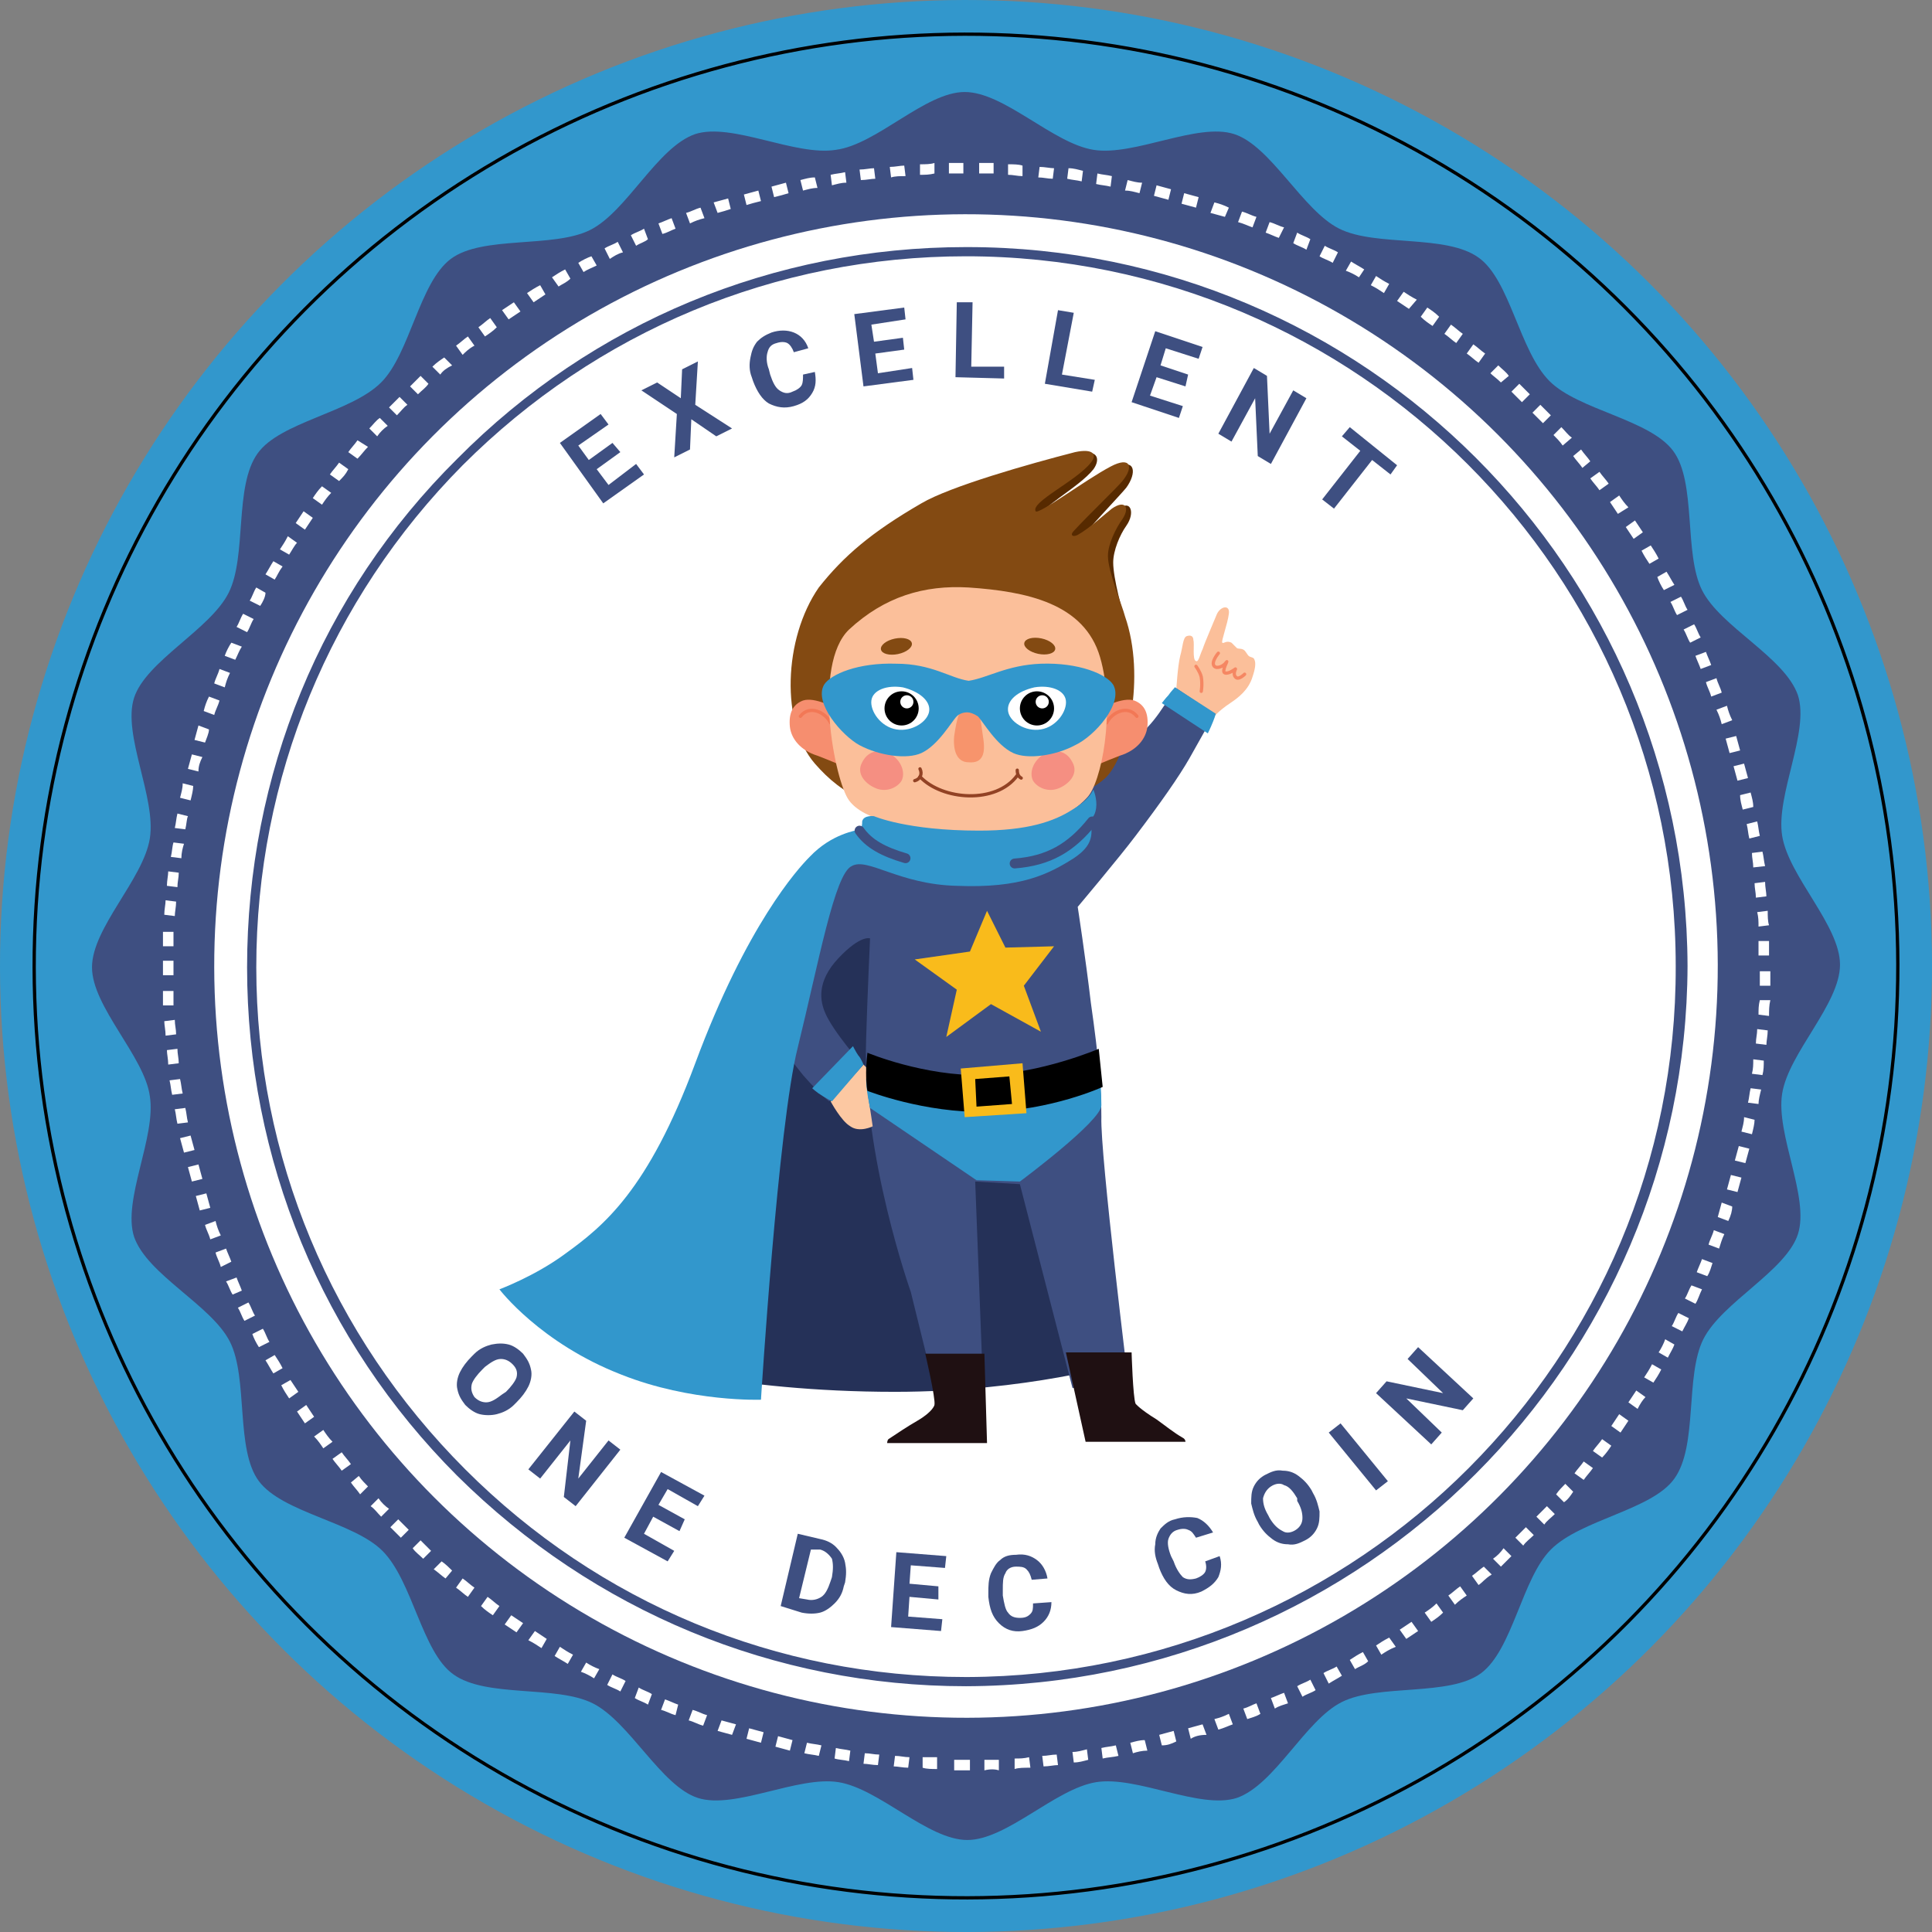 <?xml version="1.0" encoding="utf-8"?>
<!-- Generator: Adobe Illustrator 21.1.0, SVG Export Plug-In . SVG Version: 6.00 Build 0)  -->
<svg version="1.1" id="Layer_1" xmlns="http://www.w3.org/2000/svg" xmlns:xlink="http://www.w3.org/1999/xlink" x="0px" y="0px"
	 viewBox="0 0 147 147" style="enable-background:new 0 0 147 147;" xml:space="preserve">
<rect x="0" y="0" width="147" height="147" fill="#808080" stroke="none"/>
<style type="text/css">
	.st0{fill:#3297CC;}
	.st1{fill:#3E4F81;}
	.st2{fill:#FFFFFF;}
	.st3{fill:none;stroke:#000000;stroke-width:0.25;stroke-miterlimit:10;}
	.st4{fill:#FBBF9A;}
	.st5{fill:none;stroke:#F58763;stroke-width:0.25;stroke-linecap:round;stroke-linejoin:round;stroke-miterlimit:10;}
	.st6{fill:none;stroke:#F58763;stroke-width:0.25;stroke-linecap:round;stroke-miterlimit:10;}
	.st7{fill:#572A00;}
	.st8{fill:#253158;}
	.st9{fill:#834A12;}
	.st10{fill:#F68E6F;}
	.st11{fill:none;stroke:#F27856;stroke-width:0.25;stroke-linecap:round;stroke-miterlimit:10;}
	.st12{fill:#F58F82;}
	.st13{fill:#F7946C;}
	.st14{fill:none;stroke:#924224;stroke-width:0.25;stroke-linecap:round;stroke-miterlimit:10;}
	.st15{fill:none;stroke:#3E4F81;stroke-width:0.75;stroke-linecap:round;stroke-miterlimit:10;}
	.st16{fill:#1F1012;}
	.st17{fill:#FCC8A2;}
	.st18{fill:#F9BB1B;}
</style>
<g>
	
		<ellipse transform="matrix(1 -1.682620e-03 1.682620e-03 1 -0.124 0.124)" class="st0" cx="73.5" cy="73.5" rx="73.5" ry="73.5"/>
	<path class="st1" d="M73.4,7c3,0,6.7,3.9,9.8,4.4c3.1,0.5,7.9-2.1,10.7-1.2c2.8,0.9,5.2,5.8,8,7.2c2.8,1.4,8.1,0.4,10.6,2.2
		c2.4,1.7,3.1,7.1,5.4,9.4c2.2,2.2,7.6,2.9,9.4,5.3c1.8,2.4,0.8,7.8,2.2,10.6c1.4,2.8,6.3,5.1,7.3,8c0.9,2.8-1.7,7.6-1.2,10.7
		c0.5,3.1,4.4,6.8,4.4,9.8c0,3-3.9,6.7-4.4,9.8c-0.5,3.1,2.1,7.9,1.2,10.7c-0.9,2.8-5.8,5.2-7.2,8c-1.4,2.8-0.4,8.1-2.2,10.6
		c-1.7,2.4-7.1,3.1-9.4,5.4c-2.2,2.2-2.9,7.6-5.3,9.4c-2.4,1.8-7.8,0.8-10.6,2.2c-2.8,1.4-5.1,6.3-8,7.3c-2.8,0.9-7.6-1.7-10.7-1.2
		c-3.1,0.5-6.8,4.4-9.8,4.4c-3,0-6.7-3.9-9.8-4.4c-3.1-0.5-7.9,2.1-10.7,1.2c-2.8-0.9-5.2-5.8-8-7.2c-2.8-1.4-8.1-0.4-10.6-2.2
		c-2.4-1.7-3.1-7.1-5.4-9.4c-2.2-2.2-7.6-2.9-9.4-5.3c-1.8-2.4-0.8-7.8-2.2-10.6c-1.4-2.8-6.3-5.1-7.3-8c-0.9-2.8,1.7-7.6,1.2-10.7
		C11,80.4,7,76.6,7,73.6c0-3,3.9-6.7,4.4-9.8c0.5-3.1-2.1-7.9-1.2-10.7c0.9-2.8,5.8-5.2,7.2-8c1.4-2.8,0.4-8.1,2.2-10.6
		c1.7-2.4,7.1-3.1,9.4-5.4c2.2-2.2,2.9-7.6,5.3-9.4c2.4-1.8,7.8-0.8,10.6-2.2c2.8-1.4,5.1-6.3,8-7.3c2.8-0.9,7.6,1.7,10.7,1.2
		C66.7,11,70.4,7,73.4,7z"/>
	<g>
		<path class="st2" d="M73.8,134.7l-0.1,0c-0.4,0-0.8,0-1.1,0l0-0.8c0.4,0,0.7,0,1.1,0l0.1,0L73.8,134.7z M74.9,134.7l0-0.8
			c0.4,0,0.7,0,1.1,0l0,0.8C75.7,134.6,75.3,134.6,74.9,134.7z M71.3,134.6c-0.4,0-0.8,0-1.1-0.1l0-0.8c0.4,0,0.7,0,1.1,0
			L71.3,134.6z M77.2,134.6l0-0.8c0.4,0,0.7,0,1.1-0.1l0.1,0.8C77.9,134.5,77.5,134.5,77.2,134.6z M69.1,134.5
			c-0.4,0-0.8-0.1-1.1-0.1l0.1-0.8c0.4,0,0.7,0.1,1.1,0.1L69.1,134.5z M79.4,134.4l-0.1-0.8c0.4,0,0.7-0.1,1.1-0.1l0.1,0.8
			C80.2,134.3,79.8,134.4,79.4,134.4z M66.8,134.3c-0.4,0-0.8-0.1-1.1-0.1l0.1-0.8c0.4,0,0.7,0.1,1.1,0.1L66.8,134.3z M81.7,134.1
			l-0.1-0.8c0.4,0,0.7-0.1,1.1-0.2l0.1,0.8C82.4,134,82.1,134.1,81.7,134.1z M64.6,134c-0.4-0.1-0.8-0.1-1.1-0.2l0.1-0.8
			c0.4,0.1,0.7,0.1,1.1,0.2L64.6,134z M83.9,133.8l-0.1-0.8c0.4-0.1,0.7-0.1,1.1-0.2l0.2,0.8C84.7,133.7,84.3,133.7,83.9,133.8z
			 M62.3,133.6c-0.4-0.1-0.7-0.1-1.1-0.2l0.2-0.8c0.4,0.1,0.7,0.1,1.1,0.2L62.3,133.6z M86.2,133.4l-0.2-0.8
			c0.4-0.1,0.7-0.2,1.1-0.2l0.2,0.8C86.9,133.2,86.5,133.3,86.2,133.4z M60.1,133.2c-0.4-0.1-0.7-0.2-1.1-0.3l0.2-0.8
			c0.4,0.1,0.7,0.2,1.1,0.3L60.1,133.2z M88.4,132.8l-0.2-0.8c0.4-0.1,0.7-0.2,1.1-0.3l0.2,0.8C89.1,132.7,88.8,132.8,88.4,132.8z
			 M57.9,132.6c-0.4-0.1-0.7-0.2-1.1-0.3l0.2-0.8c0.4,0.1,0.7,0.2,1.1,0.3L57.9,132.6z M90.6,132.3l-0.2-0.8
			c0.4-0.1,0.7-0.2,1.1-0.3l0.3,0.8C91.3,132,90.9,132.1,90.6,132.3z M55.7,132c-0.4-0.1-0.7-0.2-1.1-0.3l0.3-0.8
			c0.4,0.1,0.7,0.2,1.1,0.3L55.7,132z M92.7,131.6l-0.3-0.8c0.4-0.1,0.7-0.2,1.1-0.4l0.3,0.8C93.5,131.3,93.1,131.5,92.7,131.6z
			 M53.5,131.3c-0.4-0.1-0.7-0.3-1.1-0.4l0.3-0.8c0.4,0.1,0.7,0.3,1.1,0.4L53.5,131.3z M94.9,130.8l-0.3-0.8c0.4-0.1,0.7-0.3,1-0.4
			l0.3,0.8C95.6,130.6,95.2,130.7,94.9,130.8z M51.4,130.5c-0.4-0.1-0.7-0.3-1.1-0.4l0.3-0.8c0.3,0.1,0.7,0.3,1,0.4L51.4,130.5z
			 M97,130l-0.3-0.8c0.3-0.1,0.7-0.3,1-0.4l0.3,0.8C97.7,129.7,97.3,129.8,97,130z M49.3,129.7c-0.3-0.2-0.7-0.3-1-0.5l0.3-0.8
			c0.3,0.2,0.7,0.3,1,0.5L49.3,129.7z M99.1,129.1l-0.4-0.8c0.3-0.2,0.7-0.3,1-0.5l0.4,0.8C99.8,128.8,99.4,128.9,99.1,129.1z
			 M47.2,128.7c-0.3-0.2-0.7-0.3-1-0.5l0.4-0.8c0.3,0.2,0.7,0.3,1,0.5L47.2,128.7z M101.1,128.1l-0.4-0.8c0.3-0.2,0.7-0.3,1-0.5
			l0.4,0.7C101.8,127.7,101.4,127.9,101.1,128.1z M45.2,127.7c-0.3-0.2-0.7-0.4-1-0.5l0.4-0.7c0.3,0.2,0.7,0.4,1,0.5L45.2,127.7z
			 M103.1,127l-0.4-0.7c0.3-0.2,0.6-0.4,1-0.6l0.4,0.7C103.8,126.7,103.4,126.8,103.1,127z M43.2,126.6c-0.3-0.2-0.7-0.4-1-0.6
			l0.4-0.7c0.3,0.2,0.6,0.4,1,0.6L43.2,126.6z M105.1,125.9l-0.4-0.7c0.3-0.2,0.6-0.4,1-0.6l0.5,0.7
			C105.7,125.5,105.4,125.7,105.1,125.9z M41.2,125.4c-0.3-0.2-0.6-0.4-1-0.6l0.5-0.7c0.3,0.2,0.6,0.4,0.9,0.6L41.2,125.4z
			 M107,124.7l-0.5-0.7c0.3-0.2,0.6-0.4,0.9-0.6l0.5,0.7C107.6,124.3,107.3,124.5,107,124.7z M39.3,124.2c-0.3-0.2-0.6-0.4-0.9-0.6
			l0.5-0.7c0.3,0.2,0.6,0.4,0.9,0.6L39.3,124.2z M108.9,123.4l-0.5-0.7c0.3-0.2,0.6-0.4,0.9-0.7l0.5,0.7
			C109.5,123,109.2,123.2,108.9,123.4z M37.5,122.9c-0.3-0.2-0.6-0.4-0.9-0.7l0.5-0.7c0.3,0.2,0.6,0.5,0.9,0.7L37.5,122.9z
			 M110.7,122.1l-0.5-0.7c0.3-0.2,0.6-0.5,0.9-0.7l0.5,0.7C111.3,121.6,111,121.8,110.7,122.1z M35.6,121.5
			c-0.3-0.2-0.6-0.5-0.9-0.7l0.5-0.7c0.3,0.2,0.6,0.5,0.9,0.7L35.6,121.5z M112.5,120.6l-0.5-0.7c0.3-0.2,0.6-0.5,0.9-0.7l0.6,0.6
			C113,120.1,112.8,120.4,112.5,120.6z M33.9,120.1c-0.3-0.2-0.6-0.5-0.9-0.7l0.6-0.6c0.3,0.2,0.6,0.5,0.8,0.7L33.9,120.1z
			 M114.2,119.2l-0.6-0.6c0.3-0.2,0.6-0.5,0.8-0.8l0.6,0.6C114.8,118.6,114.5,118.9,114.2,119.2z M32.2,118.6
			c-0.3-0.3-0.6-0.5-0.8-0.8l0.6-0.6c0.3,0.3,0.5,0.5,0.8,0.8L32.2,118.6z M115.9,117.6l-0.6-0.6c0.3-0.3,0.5-0.5,0.8-0.8l0.6,0.6
			C116.4,117.1,116.1,117.3,115.9,117.6z M30.5,117c-0.3-0.3-0.5-0.5-0.8-0.8l0.6-0.6c0.3,0.3,0.5,0.5,0.8,0.8L30.5,117z M117.5,116
			l-0.6-0.6c0.3-0.3,0.5-0.5,0.8-0.8l0.6,0.6C118,115.5,117.7,115.7,117.5,116z M29,115.4c-0.3-0.3-0.5-0.6-0.8-0.8l0.6-0.6
			c0.2,0.3,0.5,0.6,0.8,0.8L29,115.4z M119,114.3l-0.6-0.6c0.2-0.3,0.5-0.6,0.7-0.8l0.6,0.6C119.5,113.8,119.3,114.1,119,114.3z
			 M27.4,113.7c-0.2-0.3-0.5-0.6-0.7-0.9l0.6-0.5c0.2,0.3,0.5,0.6,0.7,0.8L27.4,113.7z M120.5,112.6l-0.7-0.5
			c0.2-0.3,0.5-0.6,0.7-0.9l0.7,0.5C121,112,120.7,112.3,120.5,112.6z M26,111.9c-0.2-0.3-0.5-0.6-0.7-0.9l0.7-0.5
			c0.2,0.3,0.5,0.6,0.7,0.9L26,111.9z M121.9,110.9l-0.7-0.5c0.2-0.3,0.5-0.6,0.7-0.9l0.7,0.5C122.4,110.3,122.2,110.6,121.9,110.9z
			 M24.6,110.2c-0.2-0.3-0.4-0.6-0.7-0.9l0.7-0.5c0.2,0.3,0.4,0.6,0.7,0.9L24.6,110.2z M123.3,109l-0.7-0.5c0.2-0.3,0.4-0.6,0.6-0.9
			l0.7,0.5C123.7,108.4,123.5,108.7,123.3,109z M23.2,108.3c-0.2-0.3-0.4-0.6-0.6-0.9l0.7-0.5c0.2,0.3,0.4,0.6,0.6,0.9L23.2,108.3z
			 M124.6,107.2l-0.7-0.5c0.2-0.3,0.4-0.6,0.6-0.9l0.7,0.5C125,106.5,124.8,106.8,124.6,107.2z M22,106.4c-0.2-0.3-0.4-0.6-0.6-1
			l0.7-0.4c0.2,0.3,0.4,0.6,0.6,0.9L22,106.4z M125.8,105.2l-0.7-0.4c0.2-0.3,0.4-0.6,0.6-1l0.7,0.4
			C126.2,104.6,126,104.9,125.8,105.2z M20.8,104.5c-0.2-0.3-0.4-0.7-0.6-1l0.7-0.4c0.2,0.3,0.4,0.6,0.6,1L20.8,104.5z M126.9,103.3
			l-0.7-0.4c0.2-0.3,0.4-0.7,0.5-1l0.7,0.4C127.3,102.6,127.1,102.9,126.9,103.3z M19.7,102.5c-0.2-0.3-0.4-0.7-0.5-1l0.8-0.4
			c0.2,0.3,0.3,0.7,0.5,1L19.7,102.5z M128,101.3l-0.8-0.4c0.2-0.3,0.3-0.7,0.5-1l0.8,0.4C128.4,100.6,128.2,100.9,128,101.3z
			 M18.6,100.5c-0.2-0.3-0.3-0.7-0.5-1l0.8-0.4c0.2,0.3,0.3,0.7,0.5,1L18.6,100.5z M129,99.2l-0.8-0.4c0.2-0.3,0.3-0.7,0.5-1
			l0.8,0.3C129.3,98.5,129.2,98.9,129,99.2z M17.7,98.5c-0.2-0.3-0.3-0.7-0.5-1l0.8-0.3c0.1,0.3,0.3,0.7,0.4,1L17.7,98.5z
			 M129.9,97.1l-0.8-0.3c0.1-0.3,0.3-0.7,0.4-1l0.8,0.3C130.2,96.4,130.1,96.8,129.9,97.1z M16.8,96.4c-0.1-0.4-0.3-0.7-0.4-1.1
			l0.8-0.3c0.1,0.3,0.3,0.7,0.4,1L16.8,96.4z M130.8,95l-0.8-0.3c0.1-0.4,0.3-0.7,0.4-1.1l0.8,0.3C131,94.3,130.9,94.7,130.8,95z
			 M16,94.3c-0.1-0.4-0.3-0.7-0.4-1.1l0.8-0.3c0.1,0.4,0.2,0.7,0.4,1.1L16,94.3z M131.5,92.9l-0.8-0.3c0.1-0.4,0.2-0.7,0.3-1.1
			l0.8,0.3C131.8,92.1,131.7,92.5,131.5,92.9z M15.2,92.1c-0.1-0.4-0.2-0.7-0.3-1.1l0.8-0.2c0.1,0.4,0.2,0.7,0.3,1.1L15.2,92.1z
			 M132.2,90.7l-0.8-0.2c0.1-0.4,0.2-0.7,0.3-1.1l0.8,0.2C132.4,90,132.3,90.3,132.2,90.7z M14.6,89.9c-0.1-0.4-0.2-0.7-0.3-1.1
			l0.8-0.2c0.1,0.4,0.2,0.7,0.3,1.1L14.6,89.9z M132.8,88.5l-0.8-0.2c0.1-0.4,0.2-0.7,0.3-1.1l0.8,0.2
			C133,87.8,132.9,88.1,132.8,88.5z M14,87.7c-0.1-0.4-0.2-0.7-0.3-1.1l0.8-0.2c0.1,0.4,0.2,0.7,0.3,1.1L14,87.7z M133.3,86.3
			l-0.8-0.2c0.1-0.4,0.2-0.7,0.2-1.1l0.8,0.2C133.5,85.5,133.4,85.9,133.3,86.3z M13.5,85.5c-0.1-0.4-0.1-0.7-0.2-1.1l0.8-0.1
			c0.1,0.4,0.1,0.7,0.2,1.1L13.5,85.5z M133.8,84l-0.8-0.1c0.1-0.4,0.1-0.7,0.2-1.1l0.8,0.1C133.9,83.3,133.8,83.7,133.8,84z
			 M13.1,83.3c-0.1-0.4-0.1-0.7-0.2-1.1l0.8-0.1c0.1,0.4,0.1,0.7,0.2,1.1L13.1,83.3z M134.1,81.8l-0.8-0.1c0.1-0.4,0.1-0.7,0.1-1.1
			l0.8,0.1C134.2,81.1,134.2,81.4,134.1,81.8z M12.8,81c0-0.4-0.1-0.8-0.1-1.1l0.8-0.1c0,0.4,0.1,0.7,0.1,1.1L12.8,81z M134.4,79.5
			l-0.8-0.1c0-0.4,0.1-0.7,0.1-1.1l0.8,0.1C134.5,78.8,134.4,79.2,134.4,79.5z M12.6,78.8c0-0.4-0.1-0.8-0.1-1.1l0.8-0.1
			c0,0.4,0.1,0.7,0.1,1.1L12.6,78.8z M134.6,77.3l-0.8-0.1c0-0.4,0-0.7,0.1-1.1l0.8,0C134.6,76.5,134.6,76.9,134.6,77.3z M12.4,76.5
			c0-0.4,0-0.8,0-1.1l0.8,0c0,0.4,0,0.7,0,1.1L12.4,76.5z M134.7,75l-0.8,0c0-0.4,0-0.7,0-1.1l0.8,0C134.7,74.3,134.7,74.6,134.7,75
			z M12.4,74.2l0-0.6l0-0.5l0.8,0l0,0.5l0,0.6L12.4,74.2z M133.8,72.7c0-0.4,0-0.7,0-1.1l0.8,0c0,0.4,0,0.8,0,1.1L133.8,72.7z
			 M13.2,72l-0.8,0c0-0.4,0-0.8,0-1.1l0.8,0C13.2,71.2,13.2,71.6,13.2,72z M133.8,70.5c0-0.4,0-0.7-0.1-1.1l0.8-0.1
			c0,0.4,0,0.8,0.1,1.1L133.8,70.5z M13.3,69.7l-0.8-0.1c0-0.4,0.1-0.8,0.1-1.1l0.8,0.1C13.4,69,13.3,69.4,13.3,69.7z M133.6,68.3
			c0-0.4-0.1-0.7-0.1-1.1l0.8-0.1c0,0.4,0.1,0.8,0.1,1.1L133.6,68.3z M13.5,67.5l-0.8-0.1c0-0.4,0.1-0.8,0.1-1.1l0.8,0.1
			C13.6,66.8,13.5,67.1,13.5,67.5z M133.4,66c0-0.4-0.1-0.7-0.1-1.1l0.8-0.1c0.1,0.4,0.1,0.7,0.2,1.1L133.4,66z M13.8,65.3l-0.8-0.1
			c0.1-0.4,0.1-0.8,0.2-1.1l0.8,0.1C13.9,64.5,13.8,64.9,13.8,65.3z M133.1,63.8c-0.1-0.4-0.1-0.7-0.2-1.1l0.8-0.2
			c0.1,0.4,0.1,0.7,0.2,1.1L133.1,63.8z M14.1,63.1l-0.8-0.1c0.1-0.4,0.1-0.7,0.2-1.1l0.8,0.2C14.2,62.3,14.2,62.7,14.1,63.1z
			 M132.6,61.6c-0.1-0.4-0.2-0.7-0.2-1.1l0.8-0.2c0.1,0.4,0.2,0.7,0.2,1.1L132.6,61.6z M14.5,60.9l-0.8-0.2c0.1-0.4,0.2-0.7,0.2-1.1
			l0.8,0.2C14.7,60.1,14.6,60.5,14.5,60.9z M132.2,59.4c-0.1-0.4-0.2-0.7-0.3-1.1l0.8-0.2c0.1,0.4,0.2,0.7,0.3,1.1L132.2,59.4z
			 M15.1,58.7l-0.8-0.2c0.1-0.4,0.2-0.7,0.3-1.1l0.8,0.2C15.2,58,15.1,58.3,15.1,58.7z M131.6,57.3c-0.1-0.4-0.2-0.7-0.3-1.1
			l0.8-0.2c0.1,0.4,0.2,0.7,0.3,1.1L131.6,57.3z M15.6,56.5l-0.8-0.2c0.1-0.4,0.2-0.7,0.3-1.1l0.8,0.3
			C15.9,55.8,15.7,56.2,15.6,56.5z M131,55.1c-0.1-0.4-0.2-0.7-0.4-1.1l0.8-0.3c0.1,0.4,0.2,0.7,0.4,1.1L131,55.1z M16.3,54.4
			l-0.8-0.3c0.1-0.4,0.2-0.7,0.4-1.1l0.8,0.3C16.6,53.7,16.4,54,16.3,54.4z M130.2,53c-0.1-0.4-0.3-0.7-0.4-1.1l0.8-0.3
			c0.1,0.4,0.3,0.7,0.4,1.1L130.2,53z M17.1,52.3L16.3,52c0.1-0.4,0.3-0.7,0.4-1.1l0.8,0.3C17.3,51.6,17.2,51.9,17.1,52.3z
			 M129.4,50.9c-0.1-0.3-0.3-0.7-0.4-1l0.8-0.3c0.1,0.3,0.3,0.7,0.4,1L129.4,50.9z M17.9,50.2l-0.8-0.3c0.1-0.3,0.3-0.7,0.5-1
			l0.8,0.3C18.2,49.5,18.1,49.8,17.9,50.2z M128.6,48.9c-0.2-0.3-0.3-0.7-0.5-1l0.8-0.4c0.2,0.3,0.3,0.7,0.5,1L128.6,48.9z
			 M18.8,48.1l-0.8-0.4c0.2-0.3,0.3-0.7,0.5-1l0.8,0.4C19.1,47.4,19,47.8,18.8,48.1z M127.6,46.8c-0.2-0.3-0.3-0.7-0.5-1l0.8-0.4
			c0.2,0.3,0.3,0.7,0.5,1L127.6,46.8z M19.8,46.1l-0.8-0.4c0.2-0.3,0.3-0.7,0.5-1l0.7,0.4C20.2,45.4,20,45.8,19.8,46.1z M126.6,44.9
			c-0.2-0.3-0.4-0.7-0.5-1l0.7-0.4c0.2,0.3,0.4,0.7,0.6,1L126.6,44.9z M20.9,44.1l-0.7-0.4c0.2-0.3,0.4-0.7,0.6-1l0.7,0.4
			C21.2,43.5,21.1,43.8,20.9,44.1z M125.5,42.9c-0.2-0.3-0.4-0.6-0.6-1l0.7-0.4c0.2,0.3,0.4,0.6,0.6,1L125.5,42.9z M22,42.2
			l-0.7-0.4c0.2-0.3,0.4-0.6,0.6-1l0.7,0.5C22.4,41.5,22.2,41.9,22,42.2z M124.3,41c-0.2-0.3-0.4-0.6-0.6-0.9l0.7-0.5
			c0.2,0.3,0.4,0.6,0.6,0.9L124.3,41z M23.2,40.3l-0.7-0.5c0.2-0.3,0.4-0.6,0.6-0.9l0.7,0.5C23.6,39.7,23.4,40,23.2,40.3z
			 M123.1,39.1c-0.2-0.3-0.4-0.6-0.6-0.9l0.7-0.5c0.2,0.3,0.4,0.6,0.7,0.9L123.1,39.1z M24.5,38.4l-0.7-0.5c0.2-0.3,0.4-0.6,0.7-0.9
			l0.7,0.5C24.9,37.8,24.7,38.1,24.5,38.4z M121.7,37.3c-0.2-0.3-0.5-0.6-0.7-0.9l0.7-0.5c0.2,0.3,0.5,0.6,0.7,0.9L121.7,37.3z
			 M25.8,36.6l-0.7-0.5c0.2-0.3,0.5-0.6,0.7-0.9l0.7,0.5C26.3,36.1,26.1,36.3,25.8,36.6z M120.4,35.6c-0.2-0.3-0.5-0.6-0.7-0.9
			l0.6-0.5c0.2,0.3,0.5,0.6,0.7,0.9L120.4,35.6z M27.2,34.9l-0.7-0.5c0.2-0.3,0.5-0.6,0.7-0.9L28,34C27.7,34.3,27.5,34.6,27.2,34.9z
			 M118.9,33.9c-0.2-0.3-0.5-0.6-0.7-0.8l0.6-0.6c0.3,0.3,0.5,0.6,0.8,0.8L118.9,33.9z M28.7,33.2l-0.6-0.6c0.3-0.3,0.5-0.6,0.8-0.8
			l0.6,0.6C29.2,32.6,28.9,32.9,28.7,33.2z M117.4,32.2c-0.3-0.3-0.5-0.5-0.8-0.8l0.6-0.6c0.3,0.3,0.5,0.5,0.8,0.8L117.4,32.2z
			 M30.2,31.6L29.6,31c0.3-0.3,0.5-0.5,0.8-0.8l0.6,0.6C30.7,31,30.5,31.3,30.2,31.6z M115.8,30.6c-0.3-0.3-0.5-0.5-0.8-0.8l0.6-0.6
			c0.3,0.3,0.5,0.5,0.8,0.8L115.8,30.6z M31.8,30l-0.6-0.6c0.3-0.3,0.5-0.5,0.8-0.8l0.6,0.6C32.4,29.5,32.1,29.7,31.8,30z
			 M114.2,29.1c-0.3-0.3-0.6-0.5-0.8-0.7l0.6-0.6c0.3,0.3,0.6,0.5,0.8,0.8L114.2,29.1z M33.5,28.5l-0.6-0.6c0.3-0.3,0.6-0.5,0.9-0.7
			l0.6,0.6C34,28,33.7,28.2,33.5,28.5z M112.5,27.6c-0.3-0.2-0.6-0.5-0.9-0.7l0.5-0.7c0.3,0.2,0.6,0.5,0.9,0.7L112.5,27.6z M35.2,27
			l-0.5-0.7c0.3-0.2,0.6-0.5,0.9-0.7l0.5,0.7C35.7,26.5,35.4,26.8,35.2,27z M110.8,26.1c-0.3-0.2-0.6-0.5-0.9-0.7l0.5-0.7
			c0.3,0.2,0.6,0.5,0.9,0.7L110.8,26.1z M36.9,25.6l-0.5-0.7c0.3-0.2,0.6-0.5,0.9-0.7l0.5,0.7C37.5,25.2,37.2,25.4,36.9,25.6z
			 M109,24.8c-0.3-0.2-0.6-0.4-0.9-0.7l0.5-0.7c0.3,0.2,0.6,0.4,0.9,0.7L109,24.8z M38.7,24.3l-0.5-0.7c0.3-0.2,0.6-0.4,0.9-0.6
			l0.5,0.7C39.3,23.9,39,24.1,38.7,24.3z M107.2,23.5c-0.3-0.2-0.6-0.4-0.9-0.6l0.5-0.7c0.3,0.2,0.6,0.4,1,0.6L107.2,23.5z M40.6,23
			l-0.5-0.7c0.3-0.2,0.6-0.4,1-0.6l0.4,0.7C41.2,22.6,40.9,22.8,40.6,23z M105.3,22.3c-0.3-0.2-0.6-0.4-1-0.6l0.4-0.7
			c0.3,0.2,0.6,0.4,1,0.6L105.3,22.3z M42.5,21.8L42,21.1c0.3-0.2,0.6-0.4,1-0.6l0.4,0.7C43.1,21.5,42.8,21.6,42.5,21.8z
			 M103.4,21.1c-0.3-0.2-0.7-0.4-1-0.5l0.4-0.7c0.3,0.2,0.7,0.4,1,0.6L103.4,21.1z M44.4,20.7L44,20c0.3-0.2,0.7-0.4,1-0.5l0.4,0.7
			C45,20.4,44.7,20.5,44.4,20.7z M101.4,20c-0.3-0.2-0.7-0.3-1-0.5l0.4-0.8c0.3,0.2,0.7,0.3,1,0.5L101.4,20z M46.4,19.7L46,18.9
			c0.3-0.2,0.7-0.3,1-0.5l0.4,0.8C47,19.3,46.7,19.5,46.4,19.7z M99.4,19c-0.3-0.2-0.7-0.3-1-0.5l0.3-0.8c0.3,0.2,0.7,0.3,1,0.5
			L99.4,19z M48.4,18.7L48,17.9c0.3-0.2,0.7-0.3,1-0.5l0.3,0.8C49.1,18.4,48.7,18.5,48.4,18.7z M97.3,18.1c-0.3-0.1-0.7-0.3-1-0.4
			l0.3-0.8c0.4,0.1,0.7,0.3,1.1,0.4L97.3,18.1z M50.4,17.8L50.1,17c0.3-0.1,0.7-0.3,1-0.4l0.3,0.8C51.1,17.5,50.8,17.7,50.4,17.8z
			 M95.3,17.3c-0.3-0.1-0.7-0.3-1.1-0.4l0.3-0.8c0.4,0.1,0.7,0.3,1.1,0.4L95.3,17.3z M93.2,16.5c-0.4-0.1-0.7-0.2-1.1-0.3l0.3-0.8
			c0.4,0.1,0.7,0.2,1.1,0.4L93.2,16.5z M52.5,17l-0.3-0.8c0.4-0.1,0.7-0.3,1.1-0.4l0.3,0.8C53.2,16.7,52.9,16.8,52.5,17z M54.6,16.2
			l-0.3-0.8c0.4-0.1,0.7-0.2,1.1-0.3l0.2,0.8C55.3,16,55,16.1,54.6,16.2z M91,15.8c-0.4-0.1-0.7-0.2-1.1-0.3l0.2-0.8
			c0.4,0.1,0.7,0.2,1.1,0.3L91,15.8z M56.8,15.6l-0.2-0.8c0.4-0.1,0.7-0.2,1.1-0.3l0.2,0.8C57.5,15.4,57.1,15.5,56.8,15.6z
			 M88.9,15.2c-0.4-0.1-0.7-0.2-1.1-0.3l0.2-0.8c0.4,0.1,0.7,0.2,1.1,0.3L88.9,15.2z M58.9,15l-0.2-0.8c0.4-0.1,0.7-0.2,1.1-0.3
			l0.2,0.8C59.7,14.8,59.3,14.9,58.9,15z M86.7,14.7c-0.4-0.1-0.7-0.2-1.1-0.2l0.2-0.8c0.4,0.1,0.7,0.2,1.1,0.2L86.7,14.7z
			 M61.1,14.5l-0.2-0.8c0.4-0.1,0.7-0.2,1.1-0.2l0.2,0.8C61.8,14.3,61.5,14.4,61.1,14.5z M84.5,14.2c-0.4-0.1-0.7-0.1-1.1-0.2
			l0.1-0.8c0.4,0.1,0.7,0.1,1.1,0.2L84.5,14.2z M63.3,14.1l-0.1-0.8c0.4-0.1,0.7-0.1,1.1-0.2l0.1,0.8C64,13.9,63.7,14,63.3,14.1z
			 M82.3,13.8c-0.4-0.1-0.7-0.1-1.1-0.2l0.1-0.8c0.4,0,0.7,0.1,1.1,0.2L82.3,13.8z M65.5,13.7l-0.1-0.8c0.4,0,0.8-0.1,1.1-0.1
			l0.1,0.8C66.3,13.6,65.9,13.7,65.5,13.7z M80.1,13.6c-0.4,0-0.7-0.1-1.1-0.1l0.1-0.8c0.4,0,0.8,0.1,1.1,0.1L80.1,13.6z M67.8,13.5
			l-0.1-0.8c0.4,0,0.8-0.1,1.1-0.1l0.1,0.8C68.5,13.4,68.1,13.4,67.8,13.5z M77.8,13.4c-0.4,0-0.7-0.1-1.1-0.1l0-0.8
			c0.4,0,0.8,0,1.1,0.1L77.8,13.4z M70,13.3l0-0.8c0.4,0,0.8,0,1.1-0.1l0,0.8C70.7,13.3,70.4,13.3,70,13.3z M75.6,13.2
			c-0.4,0-0.7,0-1.1,0l0-0.8c0.4,0,0.8,0,1.1,0L75.6,13.2z M72.2,13.2l0-0.8c0.4,0,0.8,0,1.1,0l0,0.8C73,13.2,72.6,13.2,72.2,13.2z"
			/>
	</g>
	
		<ellipse transform="matrix(1 -1.683197e-03 1.683197e-03 1 -0.124 0.124)" class="st2" cx="73.5" cy="73.5" rx="57.2" ry="57.2"/>
	<path class="st1" d="M73.5,128.3c-14.6,0-28.3-5.7-38.7-16C24.5,102,18.8,88.2,18.8,73.6c0-14.6,5.6-28.4,16-38.7
		c10.3-10.4,24.1-16.1,38.7-16.1c0,0,0.1,0,0.1,0c30.2,0,54.7,24.5,54.8,54.7C128.3,103.6,103.8,128.2,73.5,128.3
		C73.6,128.3,73.5,128.3,73.5,128.3z M73.5,19.5C73.5,19.5,73.5,19.5,73.5,19.5c-14.5,0-28.1,5.7-38.3,15.9
		C25.1,45.6,19.5,59.2,19.5,73.6c0,14.4,5.7,28,15.9,38.2c10.2,10.2,23.7,15.8,38.1,15.8c0,0,0.1,0,0.1,0
		c29.8-0.1,54-24.3,53.9-54.1l0,0C127.5,43.7,103.3,19.5,73.5,19.5z"/>
	
		<ellipse transform="matrix(1 -1.682750e-03 1.682750e-03 1 -0.124 0.124)" class="st3" cx="73.5" cy="73.5" rx="70.9" ry="70.9"/>
	<g>
		<path class="st1" d="M39.1,106.9c-0.4,0.4-0.9,0.6-1.3,0.7c-0.4,0.1-0.9,0.1-1.3,0c-0.4-0.1-0.8-0.4-1.1-0.7
			c-0.3-0.4-0.5-0.7-0.6-1.2c-0.1-0.4,0-0.9,0.2-1.3c0.2-0.4,0.5-0.8,0.9-1.2l0.2-0.2c0.4-0.4,0.9-0.6,1.3-0.7
			c0.5-0.1,0.9-0.1,1.3,0c0.4,0.1,0.8,0.4,1.1,0.7c0.3,0.4,0.5,0.7,0.6,1.2c0.1,0.4,0,0.9-0.2,1.3c-0.2,0.4-0.5,0.8-0.9,1.2
			L39.1,106.9z M38.5,105.9c0.4-0.4,0.7-0.8,0.8-1.1c0.1-0.4,0-0.7-0.3-1c-0.3-0.3-0.6-0.4-0.9-0.4c-0.4,0-0.8,0.3-1.2,0.6l-0.2,0.2
			c-0.4,0.4-0.7,0.8-0.8,1.1c-0.1,0.4,0,0.7,0.2,1c0.3,0.3,0.6,0.4,0.9,0.4c0.4,0,0.8-0.3,1.2-0.6L38.5,105.9z"/>
		<path class="st1" d="M43.8,114.6l-0.9-0.7l0.5-4.3l-2.3,2.9l-0.9-0.7l3.5-4.4l0.9,0.7l-0.6,4.4l2.3-2.9l0.9,0.7L43.8,114.6z"/>
		<path class="st1" d="M51.7,116.5l-2-1.1l-0.7,1.3l2.3,1.3l-0.5,0.8l-3.3-1.8l2.8-5l3.3,1.8l-0.5,0.8l-2.3-1.3l-0.7,1.2l2,1.1
			L51.7,116.5z"/>
		<path class="st1" d="M59.4,122.2l1.3-5.5l1.7,0.4c0.5,0.1,0.9,0.3,1.2,0.6c0.3,0.3,0.6,0.7,0.7,1.2c0.1,0.5,0.1,0.9,0,1.5
			l-0.1,0.3c-0.1,0.5-0.3,0.9-0.7,1.3c-0.3,0.3-0.7,0.6-1.1,0.7c-0.4,0.1-0.9,0.1-1.4,0L59.4,122.2z M61.7,117.9l-0.9,3.7l0.6,0.1
			c0.4,0.1,0.8,0,1.1-0.2c0.3-0.2,0.5-0.6,0.7-1.2l0.1-0.3c0.1-0.6,0.1-1,0-1.4c-0.2-0.3-0.5-0.6-0.9-0.7L61.7,117.9z"/>
		<path class="st1" d="M71.4,121.7l-2.2-0.2l-0.1,1.5l2.6,0.2l-0.1,0.9l-3.8-0.3l0.4-5.7l3.8,0.3l-0.1,0.9l-2.6-0.2l-0.1,1.4
			l2.2,0.2L71.4,121.7z"/>
		<path class="st1" d="M80,121.9c0,0.6-0.2,1.1-0.6,1.5c-0.4,0.4-0.9,0.6-1.6,0.7c-0.7,0.1-1.3-0.1-1.8-0.6c-0.5-0.5-0.7-1.1-0.8-2
			l0-0.3c0-0.5,0-1,0.2-1.5c0.2-0.4,0.4-0.8,0.7-1c0.3-0.3,0.7-0.4,1.2-0.4c0.7-0.1,1.2,0.1,1.6,0.4c0.4,0.3,0.7,0.8,0.8,1.4
			l-1.2,0.1c-0.1-0.4-0.2-0.6-0.4-0.8c-0.2-0.2-0.5-0.2-0.8-0.2c-0.4,0-0.7,0.2-0.8,0.5c-0.2,0.3-0.2,0.7-0.2,1.3l0,0.4
			c0.1,0.6,0.2,1.1,0.4,1.3c0.2,0.3,0.5,0.4,0.9,0.4c0.4,0,0.6-0.1,0.8-0.3c0.2-0.2,0.2-0.4,0.2-0.8L80,121.9z"/>
		<path class="st1" d="M92.8,118.4c0.2,0.6,0.1,1.1-0.1,1.6c-0.3,0.5-0.7,0.8-1.3,1.1c-0.7,0.3-1.3,0.2-1.9-0.1
			c-0.6-0.3-1-0.9-1.3-1.7l-0.1-0.3c-0.2-0.5-0.3-1-0.2-1.5c0-0.5,0.2-0.9,0.4-1.2c0.3-0.3,0.6-0.6,1.1-0.7c0.6-0.2,1.2-0.2,1.7-0.1
			c0.5,0.2,0.9,0.6,1.2,1.1L91,117c-0.2-0.3-0.3-0.5-0.6-0.6c-0.2-0.1-0.5-0.1-0.8,0c-0.4,0.1-0.6,0.4-0.7,0.7
			c-0.1,0.3,0,0.8,0.2,1.3l0.2,0.4c0.2,0.6,0.5,1,0.7,1.2c0.3,0.2,0.6,0.2,1,0.1c0.3-0.1,0.6-0.3,0.7-0.5c0.1-0.2,0.1-0.5,0-0.8
			L92.8,118.4z"/>
		<path class="st1" d="M99.9,113.6c0.3,0.5,0.4,1,0.5,1.4c0,0.5,0,0.9-0.2,1.3c-0.2,0.4-0.5,0.7-0.9,0.9c-0.4,0.2-0.8,0.4-1.3,0.3
			c-0.4,0-0.8-0.1-1.2-0.4c-0.4-0.3-0.7-0.6-1-1.1l-0.1-0.2c-0.3-0.5-0.4-1-0.5-1.4c0-0.5,0-0.9,0.2-1.3c0.2-0.4,0.5-0.7,0.9-0.9
			c0.4-0.2,0.8-0.4,1.3-0.3c0.4,0,0.8,0.1,1.2,0.4c0.4,0.3,0.7,0.6,1,1.1L99.9,113.6z M98.7,114c-0.3-0.5-0.6-0.9-1-1
			c-0.3-0.2-0.7-0.1-1,0.1c-0.3,0.2-0.5,0.5-0.6,0.9c0,0.4,0.1,0.8,0.4,1.3l0.1,0.2c0.3,0.5,0.6,0.8,1,1c0.3,0.2,0.7,0.1,1-0.1
			c0.3-0.2,0.5-0.5,0.5-0.9c0-0.4-0.1-0.8-0.4-1.3L98.7,114z"/>
		<path class="st1" d="M105.6,112.7l-0.9,0.7l-3.6-4.4l0.9-0.7L105.6,112.7z"/>
		<path class="st1" d="M112.1,106.4l-0.8,0.9l-4.3-0.9l2.7,2.6l-0.8,0.9l-4.2-3.9l0.8-0.9l4.3,0.9l-2.7-2.6l0.8-0.9L112.1,106.4z"/>
	</g>
	<g>
		<path class="st4" d="M89.5,52.5c0,0,0.1-1.8,0.3-2.6c0.2-0.7,0.2-1.4,0.5-1.5c0.3-0.1,0.5,0,0.5,0.3c0.1,0.3-0.1,1.5,0.2,1.6
			c0.2,0.1,0.3-0.5,0.5-0.9c0.2-0.6,0.9-2.2,1.1-2.7c0.3-0.6,1-0.7,0.9,0c-0.1,0.8-0.6,2.1-0.5,2.2c0.1,0.1,0.3-0.2,0.7,0
			c0.1,0.1,0.2,0.2,0.4,0.4c0.1,0.1,0.4,0,0.6,0.2c0.1,0.1,0.2,0.3,0.3,0.4c0.1,0.1,0.3,0.1,0.4,0.2c0.2,0.3,0.1,0.8-0.1,1.4
			c-0.3,1-1.1,1.6-1.7,2c-0.9,0.6-1.3,1.1-1.3,1.1L89.5,52.5z"/>
		<path class="st5" d="M92.7,49.7c0,0-0.6,0.7-0.3,1c0.2,0.2,0.7,0,0.9-0.3c0.2-0.3-0.4,0.7-0.1,0.8c0.3,0.1,0.8-0.3,0.8-0.3
			s-0.2,0.4,0,0.6c0.2,0.3,0.7-0.2,0.7-0.2"/>
		<path class="st6" d="M91,50.7c0,0,0.3,0.4,0.4,0.8c0.1,0.6,0,1.1,0,1.1"/>
		<path class="st7" d="M70.3,38.7c2.2-1.3,8.4-3.4,11.9-4.2c1.4-0.3,1.5,0.5,1,1.2c-1.1,1.4-4.4,3.1-3.9,3.6
			c0.4,0.4,3.7-2.7,5.6-3.7c1.5-0.8,1.6,0.4,0.8,1.5c-0.4,0.5-2.5,2.7-3.5,3.9c-0.3,0.3-0.1,0.5,0.3,0.3c0.9-0.5,2.3-2.4,2.7-2.6
			C86,38,86.4,39,85.7,40c-0.5,0.7-1,1.9-1,2.8c0,1.2,0.7,3.8,1,4.6C87.3,52.1,66.4,40.9,70.3,38.7z"/>
		<path class="st8" d="M47.9,103.5c0,0,7.8,2.4,20.2,2.4c10,0,17.4-2.2,17.4-2.2l-5.3-38.8c0,0-12.5-1.2-14.7,0
			c-2.1,1.2-6.1,10.4-7.3,17.5C57.1,89.4,47.9,103.5,47.9,103.5z"/>
		<path class="st1" d="M67.2,62.2c0,0-1.5,0.8-2.4,1.4c-1.2,0.9-2.8,2.2-4.7,4.2c-1.4,1.5-3.1,4.6-3,6.8c0.2,2.2,2.7,5.6,4,7.2
			c1.4,1.6,2,2,2,2l2.5-2.8c0,0-2.2-2.5-2.8-3.9c-0.4-0.9-0.7-2.4,1-4.2c1.7-1.8,2.4-1.5,2.4-1.5s-0.2,4.3-0.3,7.7
			c-0.3,8.8,3.4,19.2,3.4,19.2l1.8,7.3h3.7l-0.6-15.7l3.4,0.2l4,15.5h4.3c0,0-2.2-17.8-2.1-20.6c0-2.1-0.2-4.5-0.8-8.7
			C82.6,72.9,82,69,82,69s3.2-3.8,4.4-5.4c1.9-2.5,3.3-4.5,4.1-5.9c0.8-1.4,1.9-3.4,1.9-3.4l-3-2c0,0-1.3,2.5-2.6,3.5
			c-1.4,1.1-5.7,4.5-5.7,4.5s-3.6,1.6-6.8,1.7C71,62.2,67.2,62.2,67.2,62.2z"/>
		<path class="st9" d="M70.1,38.3c2.2-1.3,8.2-3,11.7-3.9c1.4-0.3,1.7,0.2,1.2,0.8c-1.1,1.4-4.6,3-4.2,3.7c0.2,0.3,3.8-2.4,5.7-3.4
			c1.5-0.8,1.8,0,0.9,1.1c-0.4,0.5-2.7,2.7-3.7,3.8c-0.3,0.3-0.1,0.5,0.3,0.3c0.9-0.5,2.2-1.7,2.6-2c1-0.7,1.4-0.1,0.8,0.8
			c-0.5,0.7-1.1,1.9-1.1,2.8c0,1.2,1.1,3.8,1.3,4.6c1.6,4.6,0.2,10.7-1.5,12.3c-1.4,1.3-5.5,3.1-11.5,2.9c-6.1-0.2-8.5-1.6-10.6-4
			c-2.6-3-2.4-9.5,0.3-13.4C64.2,42.3,66.3,40.5,70.1,38.3z"/>
		<path class="st10" d="M63.6,53.9c0,0-1.6-0.9-2.5-0.6c-0.8,0.3-1.1,1-1,2c0.1,0.9,0.8,1.8,2.1,2.2c1.3,0.5,1.7,0.7,1.7,0.7
			L63.6,53.9z"/>
		<path class="st11" d="M63.2,55c-0.4-0.8-1.6-1.4-2.3-0.5"/>
		<path class="st10" d="M83.8,53.9c0,0,1.6-0.9,2.5-0.6c0.8,0.3,1.1,1,1,2c-0.1,0.9-0.8,1.8-2.1,2.2c-1.3,0.5-1.7,0.7-1.7,0.7
			L83.8,53.9z"/>
		<path class="st11" d="M84.2,55c0.4-0.8,1.6-1.4,2.3-0.5"/>
		<path class="st4" d="M73.7,44.7c4.4,0.3,8.8,1.2,10,5.3c1.2,4.1,0.1,9.6-1,10.7c-1.2,1.3-3.6,2.8-9.1,2.6c-4.7-0.2-7.9-0.9-9-2.4
			c-1.1-1.5-2.8-10.3,0-13C67.3,45.4,70.3,44.5,73.7,44.7z"/>
		<path class="st12" d="M68.6,59.4c-0.3,0.5-1.1,0.9-1.9,0.6c-0.8-0.3-1.6-1.1-1.1-2c0.5-1,1.5-1,2.2-0.6
			C68.6,57.9,68.9,58.8,68.6,59.4z"/>
		<path class="st13" d="M73.7,58c-0.9,0-1.2-0.9-1.1-2c0.2-1.3,0.4-2.3,1.1-2.3c0.9,0,0.9,1.1,1.1,2.4C75,57.3,74.8,58.1,73.7,58z"
			/>
		<path class="st12" d="M78.6,59.4c0.3,0.5,1.1,0.9,1.9,0.6c0.8-0.3,1.6-1.1,1.1-2c-0.5-1-1.5-1-2.2-0.6
			C78.6,57.9,78.3,58.8,78.6,59.4z"/>
		<ellipse transform="matrix(0.979 -0.203 0.203 0.979 -8.551 14.856)" class="st9" cx="68.2" cy="49.2" rx="1.2" ry="0.6"/>
		<ellipse transform="matrix(0.203 -0.979 0.979 0.203 14.887 116.612)" class="st9" cx="79.1" cy="49.2" rx="0.6" ry="1.2"/>
		<path class="st0" d="M84.7,52.1c-0.5-0.8-2.6-1.7-5.5-1.6c-2.6,0.1-4.1,1.1-5.5,1.3c-1.4-0.2-2.8-1.3-5.5-1.3
			c-2.9-0.1-5,0.8-5.5,1.6c-0.8,1.4,1.4,3.9,2.7,4.6c1.5,0.8,3.6,1.1,4.7,0.6c1.3-0.6,2.3-2.4,2.7-2.8c0.2-0.2,0.5-0.3,0.8-0.3
			c0.2,0,0.5,0.1,0.8,0.3c0.4,0.4,1.4,2.2,2.7,2.8c1.1,0.5,3.2,0.2,4.7-0.6C83.3,56,85.5,53.5,84.7,52.1z"/>
		<g>
			<path class="st2" d="M70.7,54.1c-0.1,0.8-1.3,1.6-2.5,1.4c-1.2-0.2-2-1.4-1.9-2.2c0.1-0.8,1.2-1.2,2.4-1
				C69.9,52.6,70.8,53.3,70.7,54.1z"/>
			<circle cx="68.6" cy="53.9" r="1.3"/>
			<circle class="st2" cx="69" cy="53.4" r="0.5"/>
		</g>
		<g>
			<path class="st2" d="M76.7,54.1c0.1,0.8,1.3,1.6,2.5,1.4c1.2-0.2,2-1.4,1.9-2.2c-0.1-0.8-1.2-1.2-2.4-1
				C77.4,52.6,76.6,53.3,76.7,54.1z"/>
			<circle cx="78.9" cy="53.9" r="1.3"/>
			<circle class="st2" cx="79.3" cy="53.4" r="0.5"/>
		</g>
		<path class="st14" d="M70,59.1c1.7,1.8,5.8,2.1,7.4-0.1"/>
		<path class="st14" d="M69.6,59.4c0.4-0.1,0.6-0.5,0.4-0.9"/>
		<path class="st14" d="M77.7,59.2c-0.2-0.1-0.3-0.3-0.3-0.6"/>
		<path class="st0" d="M83.2,60.1c-0.1,0-0.1,0.6-1.6,1.5c-1.4,0.9-3.4,1.6-7.1,1.6c-5.5,0-8-1.1-8-1.1s-0.8-0.1-0.9,0.4
			c0,0.2,0,0.5-0.2,0.6c-0.2,0.1-2.1,0.3-3.8,2.1c-0.9,0.9-4.8,5.2-8.7,15.7c-3.6,9.7-7,12.4-9.9,14.5c-2.3,1.7-5,2.7-5,2.7
			s3.1,4.1,9.3,6.5c5.3,2.1,10.6,1.9,10.6,1.9s1.3-20.9,2.8-26.8c1.6-6.5,2.8-13.2,4.1-13.8c1.2-0.7,3.6,1.4,8,1.5
			c4.9,0.2,7-0.9,8.9-2.1c1.5-1,1.4-1.8,1.3-2.8c0-0.3,0.3-0.3,0.4-1C83.5,60.8,83.2,60.1,83.2,60.1z"/>
		<path class="st15" d="M65.4,63.2c0.7,1,1.8,1.6,3.5,2.1"/>
		<path class="st15" d="M77.2,65.7c2.6-0.2,4.3-1.2,5.9-3.2"/>
		<path class="st16" d="M70.4,103h4.5l0.2,6.8h-7.6c0,0,0-0.2,0.1-0.3c0.6-0.4,1.5-1,2.2-1.4c1.2-0.7,1.3-1.2,1.3-1.2
			C71.2,106.4,70.4,103,70.4,103z"/>
		<path class="st16" d="M86.1,102.9h-5l1.5,6.8h7.6c0,0,0-0.2-0.2-0.3c-0.7-0.4-1.3-0.9-2-1.4c-1.3-0.8-1.6-1.2-1.6-1.2
			C86.2,106.3,86.1,102.9,86.1,102.9z"/>
		<path class="st17" d="M65.7,81l0.2,0.2c0,0,0.1,2,0.2,2.5c0.1,0.6,0.3,2,0.3,2s-1,0.5-1.7,0c-0.7-0.4-1.5-1.9-1.5-1.9L65.7,81z"/>
		<path class="st0" d="M74.3,89.8l-8.1-5.5c0,0-0.3-1.3-0.3-2.2c0-0.6,6,1.9,9.6,1.5c3.6-0.4,8.2-1.5,8.2-1.5s0.1,0.8,0.1,2
			c0,1.2-6.2,5.8-6.2,5.8L74.3,89.8z"/>
		<path d="M66,80.1c0,0,4.3,1.8,8.8,1.7c4.4-0.1,8.8-2,8.8-2l0.3,2.9c0,0-3.9,1.8-8.8,1.9c-4.8,0.1-9.1-1.6-9.1-1.6
			s-0.1-0.4-0.1-1.4C65.9,80.9,66,80.1,66,80.1z"/>
		<polygon class="st18" points="73.1,81.3 77.8,80.9 78.1,84.7 73.4,85 		"/>
		<polygon points="74.2,82.1 76.8,81.9 77,84 74.3,84.2 		"/>
		<path class="st0" d="M65.7,81c0,0-0.2-0.5-0.4-0.7c-0.2-0.3-0.4-0.7-0.4-0.7l-3.1,3.2c0,0,0.3,0.3,0.8,0.6
			c0.5,0.3,0.7,0.4,0.7,0.4L65.7,81z"/>
		<path class="st0" d="M89.4,52.3c0,0-0.3,0.3-0.5,0.6c-0.2,0.2-0.5,0.6-0.5,0.6l3.5,2.3c0,0,0.2-0.4,0.4-0.9
			c0.2-0.5,0.2-0.6,0.2-0.6L89.4,52.3z"/>
		<polygon class="st18" points="75.1,69.3 76.5,72.1 80.2,72 77.9,75 79.2,78.5 75.4,76.4 72,78.9 72.8,75.3 69.6,73 73.8,72.4 		
			"/>
	</g>
	<g>
		<path class="st1" d="M47.2,34.4l-1.8,1.3l0.9,1.2l2.1-1.6l0.6,0.8l-3.1,2.2l-3.3-4.6l3.1-2.2l0.6,0.8L44,33.9l0.8,1.1l1.8-1.3
			L47.2,34.4z"/>
		<path class="st1" d="M51.8,30.3l0.1-2.2l1.2-0.6l-0.2,3.3l2.8,1.8l-1.2,0.6l-1.9-1.3l-0.1,2.3l-1.2,0.6l0.2-3.3l-2.7-1.8l1.2-0.6
			L51.8,30.3z"/>
		<path class="st1" d="M62,28.3c0.1,0.6,0.1,1.1-0.2,1.6c-0.3,0.5-0.7,0.8-1.4,1c-0.7,0.2-1.3,0.1-1.9-0.2c-0.5-0.3-0.9-0.9-1.2-1.7
			l-0.1-0.3c-0.2-0.5-0.2-1-0.1-1.5c0.1-0.5,0.2-0.8,0.5-1.2c0.3-0.3,0.6-0.5,1.1-0.7c0.6-0.2,1.2-0.2,1.7,0
			c0.5,0.2,0.9,0.6,1.1,1.2l-1.1,0.3c-0.1-0.3-0.3-0.6-0.5-0.7c-0.2-0.1-0.5-0.1-0.8,0c-0.4,0.1-0.6,0.3-0.7,0.7
			c-0.1,0.3-0.1,0.8,0.1,1.3l0.1,0.4c0.2,0.6,0.4,1,0.7,1.2c0.3,0.2,0.6,0.3,1,0.1c0.3-0.1,0.6-0.3,0.7-0.5c0.1-0.2,0.1-0.5,0.1-0.8
			L62,28.3z"/>
		<path class="st1" d="M68.8,26.6l-2.2,0.3l0.2,1.5l2.6-0.4l0.1,0.9l-3.8,0.5L65,23.9l3.8-0.5l0.1,0.9l-2.6,0.4l0.2,1.3l2.2-0.3
			L68.8,26.6z"/>
		<path class="st1" d="M73.9,27.9l2.5,0l0,0.9l-3.7-0.1l0.1-5.7l1.2,0L73.9,27.9z"/>
		<path class="st1" d="M80.8,28.5l2.5,0.4l-0.2,0.9l-3.6-0.6l1-5.6l1.2,0.2L80.8,28.5z"/>
		<path class="st1" d="M90.2,29.4L88,28.7l-0.5,1.4l2.5,0.8l-0.3,0.9l-3.6-1.2l1.8-5.4l3.6,1.2l-0.3,0.9l-2.5-0.8l-0.4,1.3l2.1,0.7
			L90.2,29.4z"/>
		<path class="st1" d="M96.7,35.3l-1-0.6l-0.2-4.4l-1.8,3.3l-1-0.6l2.7-5l1,0.6l0.2,4.4l1.8-3.3l1,0.6L96.7,35.3z"/>
		<path class="st1" d="M105.8,36.1l-1.4-1.1l-2.9,3.7l-0.9-0.7l2.9-3.7l-1.4-1.1l0.6-0.7l3.6,2.9L105.8,36.1z"/>
	</g>
</g>
</svg>
